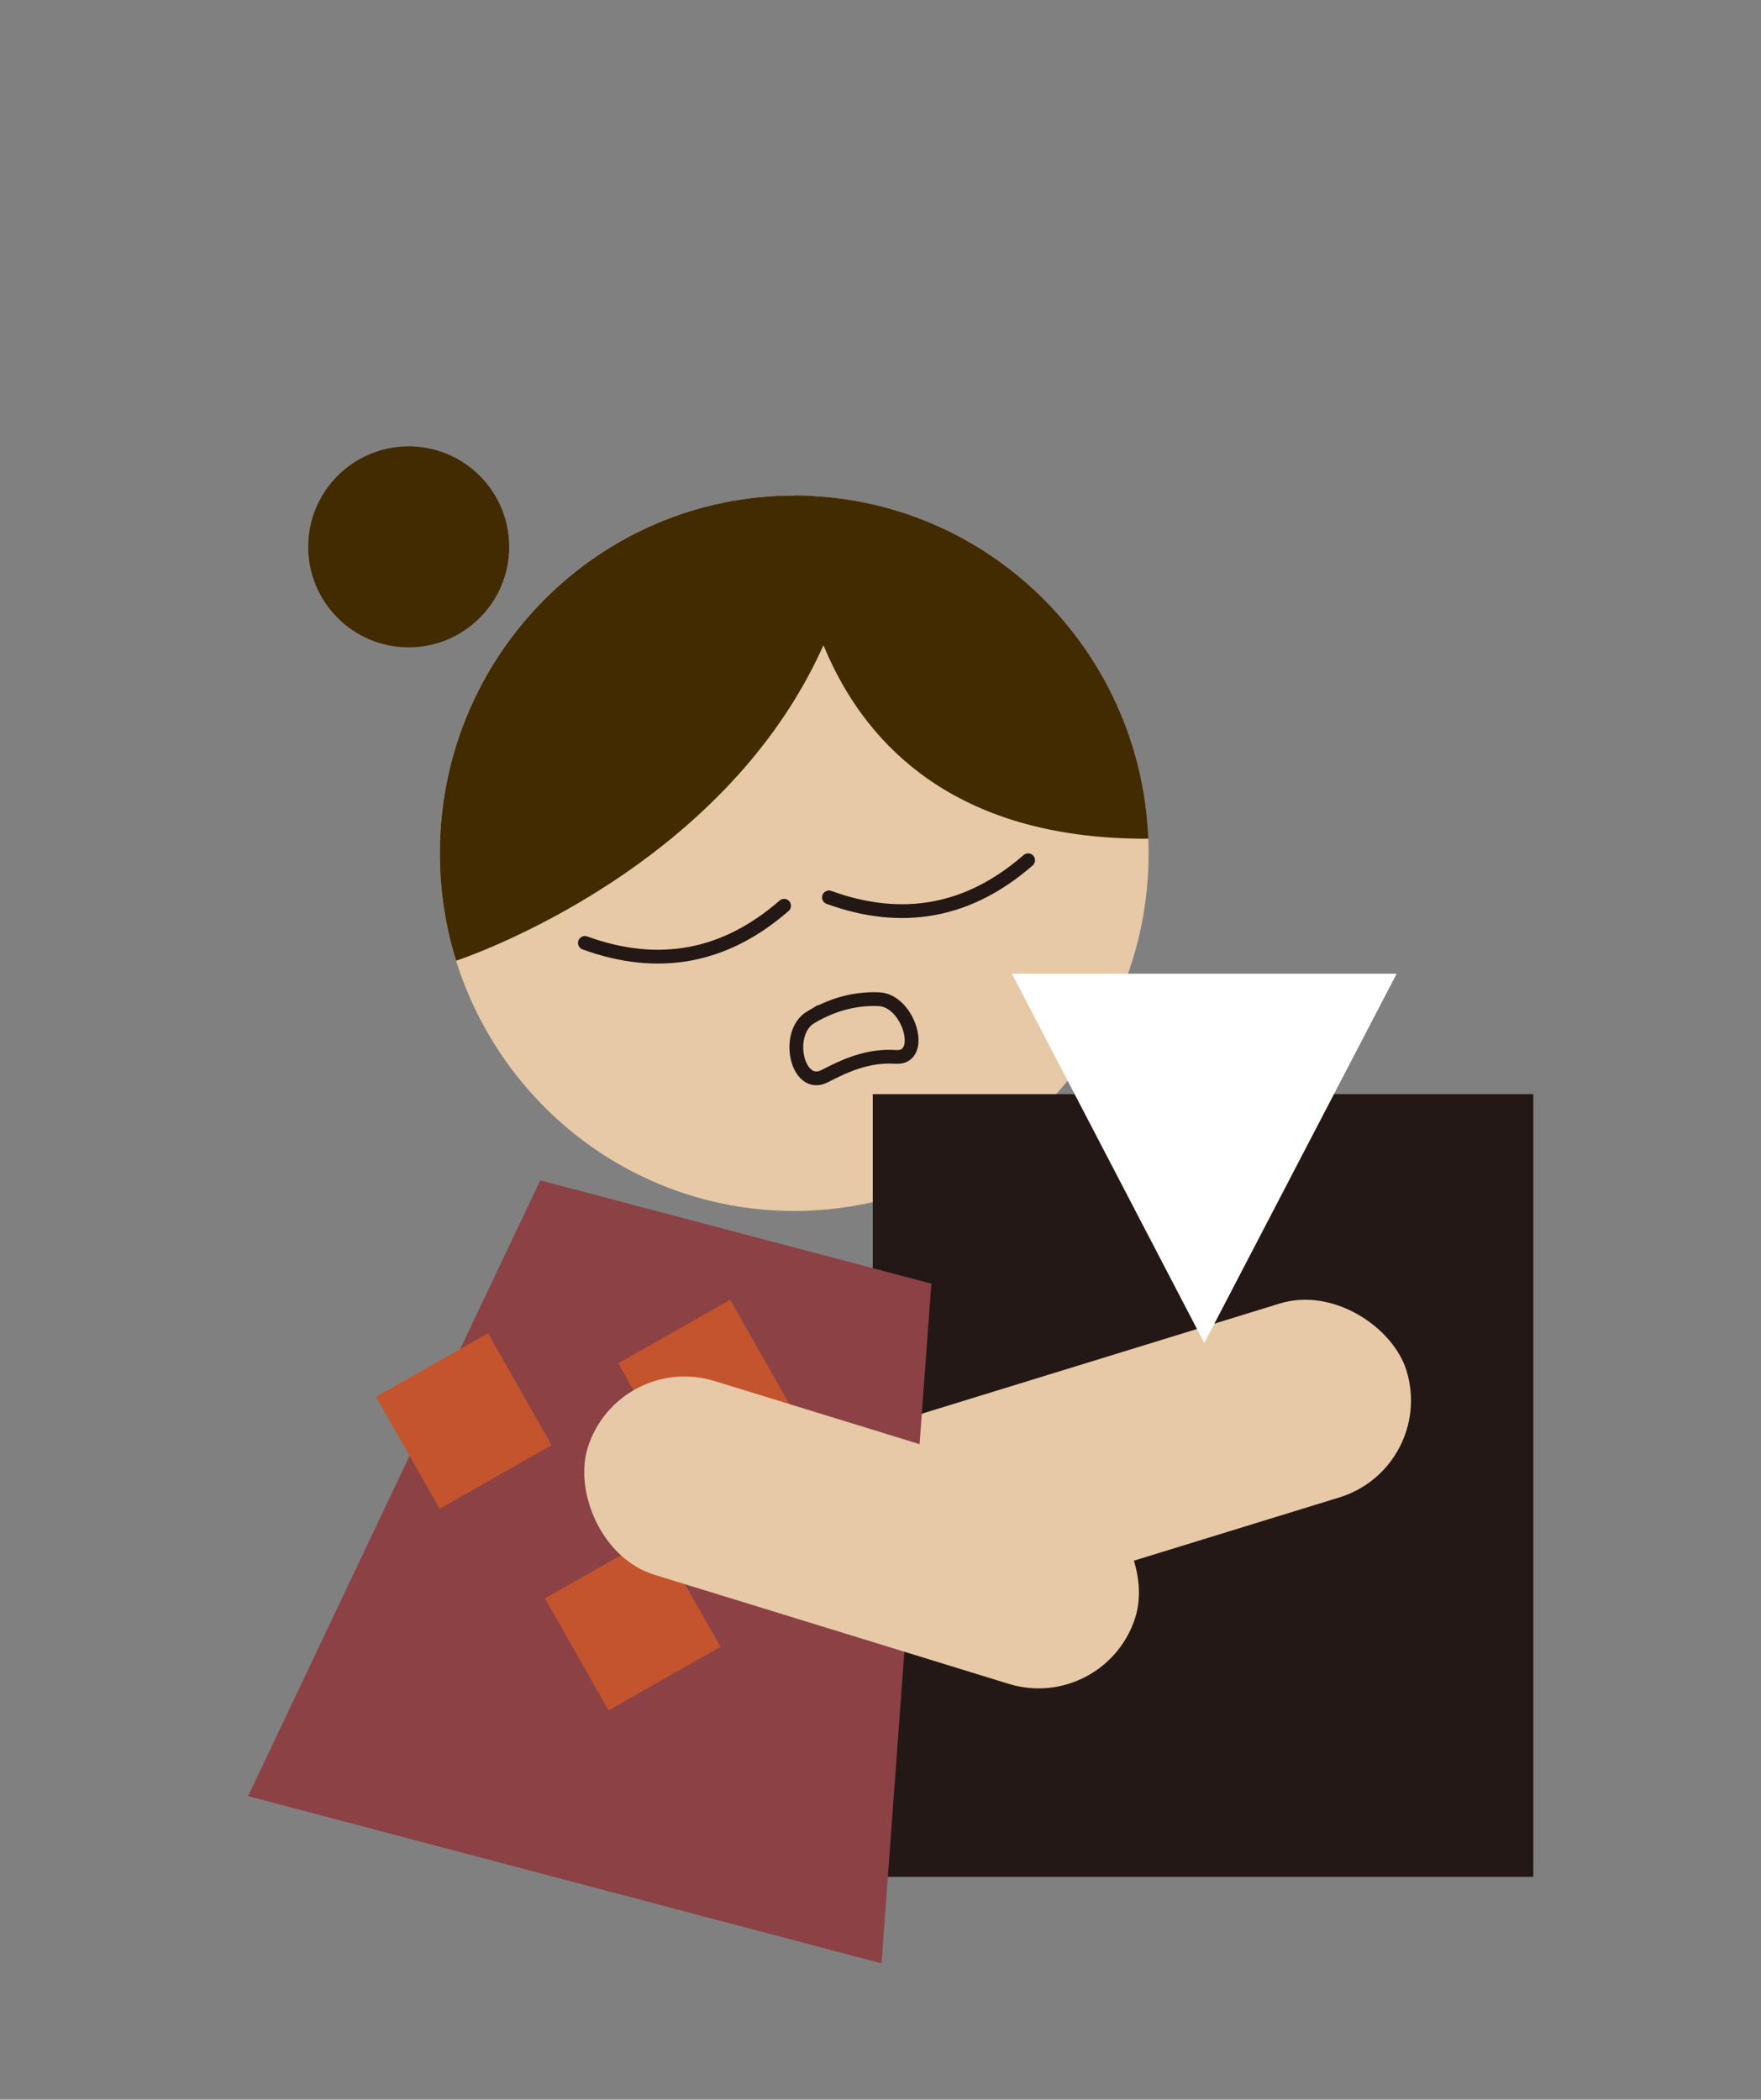 <?xml version="1.0" encoding="UTF-8"?>
<svg id="_圖層_2" data-name="圖層 2" xmlns="http://www.w3.org/2000/svg" viewBox="0 0 513.33 612">
  <rect x="0" y="0" width="513.33" height="612" fill="#808080" stroke="none"/>
  <defs>
    <style>
      .cls-1 {
        stroke-linecap: round;
      }

      .cls-1, .cls-2 {
        fill: none;
        stroke: #231815;
        stroke-miterlimit: 10;
        stroke-width: 4.02px;
      }

      .cls-3 {
        fill: #422b00;
      }

      .cls-3, .cls-4, .cls-5, .cls-6, .cls-7, .cls-8 {
        stroke-width: 0px;
      }

      .cls-4 {
        fill: #231815;
      }

      .cls-5 {
        fill: #c4542d;
      }

      .cls-6 {
        fill: #8c4145;
      }

      .cls-7 {
        fill: #fff;
      }

      .cls-8 {
        fill: #e7c9a7;
      }
    </style>
  </defs>
  <circle class="cls-3" cx="119.13" cy="159.39" r="29.29"/>
  <path class="cls-8" d="m334.82,248.7c0,57.58-46.25,104.26-103.31,104.26-46.24,0-85.38-30.66-98.56-72.93-3.09-9.89-4.75-20.41-4.75-31.33,0-57.58,46.25-104.26,103.31-104.26,1.89,0,3.78.05,5.65.16,53.04,2.88,95.45,46.14,97.58,99.86.05,1.41.08,2.82.08,4.24Z"/>
  <path class="cls-3" d="m334.74,244.46h0c-106.96.51-103.22-100.01-103.22-100.01,55.65,0,101.02,44.4,103.22,100.01Z"/>
  <path class="cls-3" d="m253.31,162.26l-13.59,26.5c-29.25,64.51-102.55,89.86-106.76,91.27-3.09-9.89-4.75-20.41-4.75-31.33,0-57.58,46.25-104.26,103.31-104.26,1.89,0,3.78.05,5.65.16l16.14,17.66Z"/>
  <path class="cls-2" d="m236.39,296.46c5.28-3.12,11.97-5.55,19.8-5.22,8.8.37,13.71,17.42,4.92,16.82-8.18-.55-14.79,2.55-20.7,5.6-8.02,4.15-11.8-12.61-4.02-17.21Z"/>
  <path class="cls-1" d="m170.5,274.84c21.48,7.81,40.84,4.19,58.06-10.83"/>
  <path class="cls-1" d="m241.64,261.57c21.48,7.81,40.84,4.19,58.06-10.83"/>
  <rect class="cls-5" x="213.48" y="419.92" width="37.53" height="37.53" transform="translate(119.69 -44.75) rotate(14.79)"/>
  <rect class="cls-4" x="254.41" y="318.92" width="192.54" height="228.14"/>
  <rect class="cls-8" x="246.55" y="394.56" width="167.11" height="59.13" rx="29.57" ry="29.57" transform="translate(770.41 732.32) rotate(162.89)"/>
  <polygon class="cls-7" points="351.05 391.46 379.09 337.64 407.12 283.82 351.05 283.82 294.97 283.82 323.01 337.64 351.05 391.46"/>
  <polygon class="cls-6" points="256.96 572.27 72.32 523.52 157.48 344.05 271.49 374.15 256.96 572.27"/>
  <g>
    <rect class="cls-5" x="187.03" y="385.66" width="37.53" height="37.53" transform="translate(584.41 654.55) rotate(150.42)"/>
    <rect class="cls-5" x="165.67" y="454.18" width="37.53" height="37.53" transform="translate(578.3 793.2) rotate(150.42)"/>
    <rect class="cls-5" x="116.43" y="395.43" width="37.53" height="37.53" transform="translate(457.24 707.66) rotate(150.42)"/>
  </g>
  <rect class="cls-8" x="167.55" y="417.11" width="167.11" height="59.13" rx="29.57" ry="29.57" transform="translate(142.57 -54.12) rotate(17.11)"/>
</svg>